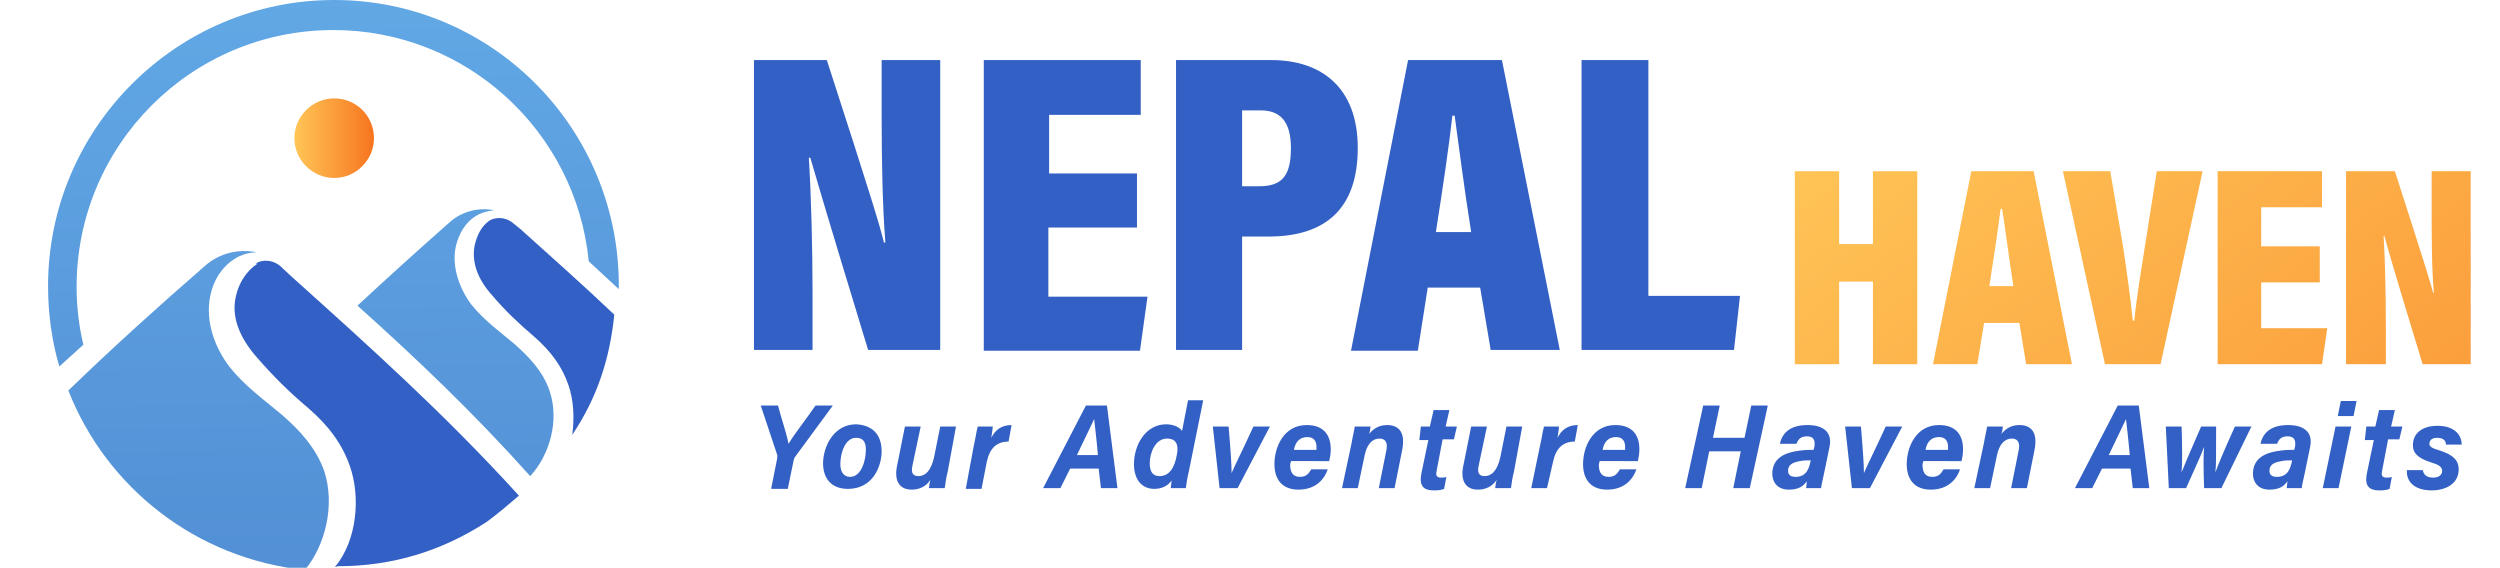 <?xml version="1.0" encoding="utf-8"?>
<!-- Generator: Adobe Illustrator 24.3.0, SVG Export Plug-In . SVG Version: 6.00 Build 0)  -->
<svg version="1.1" xmlns="http://www.w3.org/2000/svg" xmlns:xlink="http://www.w3.org/1999/xlink" x="0px" y="0px"
	 viewBox="0 0 332.9 75.6" style="enable-background:new 0 0 332.9 75.6;" xml:space="preserve">
<style type="text/css">
	.st0{fill:url(#SVGID_1_);}
	.st1{fill:url(#SVGID_2_);}
	.st2{fill:url(#SVGID_3_);}
	.st3{fill:#3360C4;}
	.st4{fill:url(#SVGID_4_);}
	.st5{fill:url(#SVGID_5_);}
	.st6{fill:url(#SVGID_6_);}
	.st7{fill:url(#SVGID_7_);}
	.st8{fill:url(#SVGID_8_);}
	.st9{fill:url(#SVGID_9_);}
</style>
<g id="Background">
</g>
<g id="Objects">
	<g>
		<g>
			<linearGradient id="SVGID_1_" gradientUnits="userSpaceOnUse" x1="62.756" y1="166.116" x2="57.908" y2="-112.183">
				<stop  offset="0" style="stop-color:#4172C2"/>
				<stop  offset="1" style="stop-color:#77CCFC"/>
			</linearGradient>
			<path class="st0" d="M70.6,63.4c2.6-2.8,3.9-7.4,2.6-11.3c-0.9-2.7-2.8-4.6-4.7-6.3c-1.9-1.6-4-3.1-5.7-5.2
				c-1.6-2.1-2.7-5.1-2.1-7.8c0.4-1.7,1.3-3.2,2.6-4c0.8-0.5,1.6-0.7,2.5-0.8c-2-0.4-4.1,0.1-5.7,1.4c-4.2,3.7-8.3,7.4-12.5,11.3
				C55.3,47.6,63,54.9,70.6,63.4z"/>
		</g>
	</g>
	<linearGradient id="SVGID_2_" gradientUnits="userSpaceOnUse" x1="39.156" y1="18.386" x2="49.8" y2="18.386">
		<stop  offset="0" style="stop-color:#FFC557"/>
		<stop  offset="0.703" style="stop-color:#F98D30"/>
		<stop  offset="1" style="stop-color:#F7741E"/>
	</linearGradient>
	<path class="st1" d="M49.8,18.4c0,2.9-2.4,5.3-5.3,5.3c-2.9,0-5.3-2.4-5.3-5.3c0-2.9,2.4-5.3,5.3-5.3
		C47.4,13.1,49.8,15.4,49.8,18.4z"/>
	<linearGradient id="SVGID_3_" gradientUnits="userSpaceOnUse" x1="28.283" y1="166.716" x2="23.434" y2="-111.583">
		<stop  offset="0" style="stop-color:#4172C2"/>
		<stop  offset="1" style="stop-color:#77CCFC"/>
	</linearGradient>
	<path class="st2" d="M40.6,75.9c2.8-3.4,4-8.7,2.6-13.1c-1.1-3.2-3.4-5.6-5.7-7.6c-2.4-2-4.9-3.8-6.9-6.3c-2-2.6-3.3-6.1-2.6-9.5
		c0.4-2.1,1.6-3.9,3.2-4.9c0.9-0.6,2-0.9,3-0.9c-2.4-0.5-5,0.1-6.9,1.8C21.2,40.7,15.1,46.2,9.1,52C14.2,65,26.2,74.4,40.6,75.9z"/>
	<g>
		<path class="st3" d="M38.9,36.9l-1.4-1.3c-0.1-0.1-0.1-0.1-0.2-0.2c-1-0.8-2.3-0.9-3.3-0.3l0.3,0c-1.4,0.9-2.5,2.5-2.9,4.4
			c-0.6,2.6,0.4,5.4,2.9,8.2c2.1,2.4,4.2,4.5,6.7,6.6c2.8,2.4,4.6,4.9,5.6,7.8c1.4,4,1,9.8-2,13.4c0,0,0.4-0.1,0.4-0.1
			c7.2,0,13.8-2,19.8-5.9c1.5-1.1,2.9-2.3,4.3-3.5C59,54.9,48.8,45.8,38.9,36.9z"/>
		<path class="st3" d="M81.8,41.9c-4.1-3.9-8.4-7.7-12.5-11.4c0,0-1-0.8-1-0.8c-0.9-0.8-2.4-0.9-3.3-0.2c-1,0.8-1.5,1.9-1.8,3.2
			c-0.4,2.1,0.3,4.4,2.4,6.7c1.7,2,3.5,3.7,5.5,5.4c2.3,2,3.8,4.1,4.6,6.5c0.7,2,0.8,4.4,0.5,6.6C79.5,53,81.2,47.8,81.8,41.9z"/>
	</g>
	<g>
		<linearGradient id="SVGID_4_" gradientUnits="userSpaceOnUse" x1="46.714" y1="166.395" x2="41.865" y2="-111.904">
			<stop  offset="0" style="stop-color:#4172C2"/>
			<stop  offset="1" style="stop-color:#77CCFC"/>
		</linearGradient>
		<path class="st4" d="M44.5,0C23.5,0,6.4,17.1,6.4,38.1c0,3.7,0.5,7.3,1.5,10.7l3.2-2.9c-0.6-2.5-0.9-5.1-0.9-7.7
			c0-18.9,15.3-34.2,34.2-34.2c17.7,0,32.3,13.5,34,30.8c1.3,1.2,2.7,2.5,4,3.7c0-0.1,0-0.2,0-0.3C82.5,17.1,65.5,0,44.5,0z"/>
	</g>
	<g>
		<path class="st3" d="M100.4,46.6V8h9.7c5.9,18.2,7.2,22.5,7.6,24.3h0.2c-0.4-4.9-0.5-11.2-0.5-17.2V8h7.8v38.6h-9.6
			c-6.1-20-7.2-23.9-7.7-25.6h-0.2c0.3,4.6,0.5,11.8,0.5,18.1v7.5H100.4z"/>
		<path class="st3" d="M151.3,30.3h-11.7v9.2h13.2l-1,7.2H131V8h20.9v7.3h-12.2v7.8h11.7V30.3z"/>
		<path class="st3" d="M156.6,8h12.7c6.7,0,11.5,3.7,11.5,11.7c0,8.1-4.3,11.8-11.9,11.8h-3.5v15.1h-8.8V8z M165.4,24.8h2.3
			c3.1,0,4.2-1.5,4.2-5.1c0-3.6-1.5-5-4-5h-2.5V24.8z"/>
		<path class="st3" d="M190.1,38.4l-1.3,8.3h-8.9L187.5,8H200l7.7,38.6h-9.2l-1.4-8.3H190.1z M195.9,30.9
			c-0.9-5.6-1.7-11.9-2.2-15.5h-0.3c-0.4,3.7-1.3,9.8-2.2,15.5H195.9z"/>
		<path class="st3" d="M210.6,8h8.9v31.4h12.2l-0.8,7.2h-20.3V8z"/>
	</g>
	<g>
		<linearGradient id="SVGID_5_" gradientUnits="userSpaceOnUse" x1="236.525" y1="21.569" x2="332.379" y2="148.777">
			<stop  offset="0" style="stop-color:#FFC557"/>
			<stop  offset="0.703" style="stop-color:#F98D30"/>
			<stop  offset="1" style="stop-color:#F7741E"/>
		</linearGradient>
		<path class="st5" d="M239,22.8h5.9v9.7h4.5v-9.7h5.9v25.7h-5.9v-11h-4.5v11H239V22.8z"/>
		<linearGradient id="SVGID_6_" gradientUnits="userSpaceOnUse" x1="247.337" y1="13.422" x2="343.191" y2="140.63">
			<stop  offset="0" style="stop-color:#FFC557"/>
			<stop  offset="0.703" style="stop-color:#F98D30"/>
			<stop  offset="1" style="stop-color:#F7741E"/>
		</linearGradient>
		<path class="st6" d="M264.2,43l-0.9,5.5h-5.9l5.1-25.7h8.3l5.1,25.7h-6.1l-0.9-5.5H264.2z M268.1,38.1c-0.6-3.8-1.1-7.9-1.5-10.3
			h-0.2c-0.3,2.5-0.9,6.5-1.5,10.3H268.1z"/>
		<linearGradient id="SVGID_7_" gradientUnits="userSpaceOnUse" x1="261.807" y1="2.519" x2="357.661" y2="129.726">
			<stop  offset="0" style="stop-color:#FFC557"/>
			<stop  offset="0.703" style="stop-color:#F98D30"/>
			<stop  offset="1" style="stop-color:#F7741E"/>
		</linearGradient>
		<path class="st7" d="M280.3,48.5l-5.6-25.7h6.3l1.7,10c0.5,3.3,1,6.9,1.3,9.9h0.2c0.3-3.1,0.9-6.5,1.4-9.8l1.6-10.1h6.1l-5.6,25.7
			H280.3z"/>
		<linearGradient id="SVGID_8_" gradientUnits="userSpaceOnUse" x1="271.686" y1="-4.926" x2="367.54" y2="122.282">
			<stop  offset="0" style="stop-color:#FFC557"/>
			<stop  offset="0.703" style="stop-color:#F98D30"/>
			<stop  offset="1" style="stop-color:#F7741E"/>
		</linearGradient>
		<path class="st8" d="M308.9,37.6h-7.8v6.1h8.8l-0.7,4.8h-13.9V22.8h13.9v4.8h-8.1v5.2h7.8V37.6z"/>
		<linearGradient id="SVGID_9_" gradientUnits="userSpaceOnUse" x1="283.395" y1="-13.748" x2="379.249" y2="113.459">
			<stop  offset="0" style="stop-color:#FFC557"/>
			<stop  offset="0.703" style="stop-color:#F98D30"/>
			<stop  offset="1" style="stop-color:#F7741E"/>
		</linearGradient>
		<path class="st9" d="M312.4,48.5V22.8h6.5c3.9,12.1,4.8,15,5.1,16.2h0.1c-0.3-3.2-0.3-7.5-0.3-11.5v-4.7h5.2v25.7h-6.4
			c-4.1-13.4-4.8-16-5.1-17.1h-0.1c0.2,3.1,0.3,7.9,0.3,12.1v5H312.4z"/>
	</g>
	<g>
		<path class="st3" d="M102.7,65l0.8-4c0-0.1,0-0.2,0-0.4l-2.2-6.6h2.3c0.4,1.6,1.2,3.9,1.4,5.1c0.7-1.2,2.5-3.5,3.6-5.1h2.3l-5,6.8
			c-0.1,0.1-0.1,0.2-0.2,0.4l-0.8,3.9H102.7z"/>
		<path class="st3" d="M117.4,60.1c0,1.9-1.1,5-4.5,5c-2.2,0-3.3-1.4-3.3-3.4c0-2.2,1.4-5.2,4.4-5.2C116,56.6,117.4,57.7,117.4,60.1
			z M111.9,61.8c0,1.1,0.5,1.7,1.3,1.7c1.5,0,2.1-2.2,2.1-3.6c0-1.1-0.4-1.6-1.3-1.6C112.5,58.3,111.9,60.4,111.9,61.8z"/>
		<path class="st3" d="M126.2,62.8c-0.2,0.7-0.3,1.5-0.4,2.2h-2.1c0-0.2,0.1-0.8,0.2-1.1c-0.6,0.9-1.5,1.3-2.5,1.3
			c-1.5,0-2.3-1-2-2.9l1.1-5.5h2.1l-1.1,5.2c-0.2,0.9,0,1.4,0.8,1.4c0.9,0,1.7-0.7,2.1-2.6l0.8-4h2.1L126.2,62.8z"/>
		<path class="st3" d="M129.7,59.2c0.2-0.8,0.3-1.7,0.5-2.4h2c0,0.2-0.1,0.8-0.2,1.5c0.5-1,1.3-1.7,2.7-1.7l-0.4,2.2
			c-1.5,0-2.5,0.8-2.9,2.7l-0.7,3.6h-2.1L129.7,59.2z"/>
		<path class="st3" d="M142.5,62.4l-1.3,2.6h-2.3l5.7-11h2.8l1.4,11h-2.2l-0.3-2.6H142.5z M146.2,60.6c-0.2-2.3-0.4-3.8-0.5-4.8h0
			c-0.5,1.1-1.4,2.9-2.3,4.8H146.2z"/>
		<path class="st3" d="M160.2,53.4l-1.9,9.4c-0.2,0.8-0.3,1.5-0.4,2.2h-2c0-0.3,0.1-0.6,0.1-1c-0.5,0.7-1.3,1.1-2.3,1.1
			c-1.7,0-2.7-1.3-2.7-3.3c0-2.5,1.5-5.3,4.3-5.3c1.1,0,1.9,0.5,2.1,0.9l0.8-4.1H160.2z M153.1,61.7c0,1.1,0.4,1.7,1.3,1.7
			c1.3,0,2-1.1,2.3-2.8c0.3-1.4-0.1-2.2-1.3-2.2C153.9,58.4,153.1,60.2,153.1,61.7z"/>
		<path class="st3" d="M163.6,56.8c0.3,3.5,0.4,5.2,0.4,6.2h0c0.5-1.2,1.4-2.9,2.9-6.2h2.2l-4.3,8.2h-2.4l-0.9-8.2H163.6z"/>
		<path class="st3" d="M171.9,61.4c0,0.2-0.1,0.3-0.1,0.5c0,0.9,0.3,1.6,1.3,1.6c0.9,0,1.2-0.5,1.5-1h2.2c-0.4,1.2-1.5,2.7-3.9,2.7
			c-2.2,0-3.2-1.4-3.2-3.4c0-2.2,1.2-5.2,4.3-5.2c2.4,0,3.2,1.5,3.2,3.2c0,0.7-0.1,1.1-0.2,1.6H171.9z M175.3,59.9
			c0-0.2,0-0.3,0-0.4c0-0.7-0.3-1.3-1.2-1.3c-1,0-1.6,0.6-1.8,1.7H175.3z"/>
		<path class="st3" d="M180,58.9c0.1-0.7,0.3-1.4,0.4-2.1h2.1c0,0.2-0.1,0.8-0.2,1c0.4-0.5,1.1-1.2,2.4-1.2c1.6,0,2.5,1,2,3.4l-1,5
			h-2.1l1-5c0.2-0.9,0-1.6-0.9-1.6c-1,0-1.7,0.8-2,2.3l-0.9,4.3h-2.1L180,58.9z"/>
		<path class="st3" d="M189.2,56.8h1.2l0.5-2.2h2.1l-0.5,2.2h1.5l-0.4,1.7h-1.5l-0.8,4.2c-0.1,0.5-0.1,0.9,0.6,0.9
			c0.2,0,0.5,0,0.7-0.1l-0.3,1.6c-0.5,0.2-1,0.2-1.4,0.2c-1.7,0-1.9-1-1.6-2.4l0.9-4.3h-1.2L189.2,56.8z"/>
		<path class="st3" d="M201.6,62.8c-0.2,0.7-0.3,1.5-0.4,2.2h-2.1c0-0.2,0.1-0.8,0.2-1.1c-0.6,0.9-1.5,1.3-2.5,1.3
			c-1.5,0-2.3-1-2-2.9l1.1-5.5h2.1l-1.1,5.2c-0.2,0.9,0,1.4,0.8,1.4c0.9,0,1.7-0.7,2.1-2.6l0.8-4h2.1L201.6,62.8z"/>
		<path class="st3" d="M205.1,59.2c0.2-0.8,0.3-1.7,0.5-2.4h2c0,0.2-0.1,0.8-0.2,1.5c0.5-1,1.3-1.7,2.7-1.7l-0.4,2.2
			c-1.5,0-2.5,0.8-2.9,2.7L206,65h-2.1L205.1,59.2z"/>
		<path class="st3" d="M213,61.4c0,0.2-0.1,0.3-0.1,0.5c0,0.9,0.3,1.6,1.3,1.6c0.9,0,1.2-0.5,1.5-1h2.2c-0.4,1.2-1.5,2.7-3.9,2.7
			c-2.2,0-3.2-1.4-3.2-3.4c0-2.2,1.2-5.2,4.3-5.2c2.4,0,3.2,1.5,3.2,3.2c0,0.7-0.1,1.1-0.2,1.6H213z M216.4,59.9c0-0.2,0-0.3,0-0.4
			c0-0.7-0.3-1.3-1.2-1.3c-1,0-1.6,0.6-1.8,1.7H216.4z"/>
		<path class="st3" d="M226.8,54h2.2l-0.9,4.3h4.2l0.9-4.3h2.2L233,65h-2.2l1-4.9h-4.2l-1,4.9h-2.2L226.8,54z"/>
		<path class="st3" d="M242.9,63c-0.2,0.9-0.4,1.8-0.4,2h-2c0-0.2,0.1-0.7,0.1-0.9c-0.4,0.5-0.9,1.1-2.4,1.1c-1.6,0-2.2-1.1-2.2-2.1
			c0-2.3,2-2.9,3.7-3.1c0.7-0.1,1.3-0.1,1.8-0.1l0.1-0.4c0.1-0.6,0.1-1.4-1-1.4c-1,0-1.2,0.6-1.4,1H237c0.3-1.3,1.2-2.5,3.7-2.5
			c1.9,0,3.4,0.8,2.9,3L242.9,63z M241.1,61.3c-0.5,0-1,0-1.4,0.1c-1.2,0.2-1.6,0.6-1.6,1.3c0,0.5,0.3,0.8,1,0.8
			c1.5,0,1.8-1.2,2-2.1L241.1,61.3z"/>
		<path class="st3" d="M247.8,56.8c0.3,3.5,0.4,5.2,0.4,6.2h0c0.5-1.2,1.4-2.9,2.9-6.2h2.2L249,65h-2.4l-0.9-8.2H247.8z"/>
		<path class="st3" d="M256.1,61.4c0,0.2-0.1,0.3-0.1,0.5c0,0.9,0.3,1.6,1.3,1.6c0.9,0,1.2-0.5,1.5-1h2.2c-0.4,1.2-1.5,2.7-3.9,2.7
			c-2.2,0-3.2-1.4-3.2-3.4c0-2.2,1.2-5.2,4.3-5.2c2.4,0,3.2,1.5,3.2,3.2c0,0.7-0.1,1.1-0.2,1.6H256.1z M259.4,59.9
			c0-0.2,0-0.3,0-0.4c0-0.7-0.3-1.3-1.2-1.3c-1,0-1.6,0.6-1.8,1.7H259.4z"/>
		<path class="st3" d="M264.2,58.9c0.1-0.7,0.3-1.4,0.4-2.1h2.1c0,0.2-0.1,0.8-0.2,1c0.4-0.5,1.1-1.2,2.4-1.2c1.6,0,2.5,1,2,3.4
			l-1,5h-2.1l1-5c0.2-0.9,0-1.6-0.9-1.6c-1,0-1.7,0.8-2,2.3L265,65h-2.1L264.2,58.9z"/>
		<path class="st3" d="M279.9,62.4l-1.3,2.6h-2.3l5.7-11h2.8l1.4,11H284l-0.3-2.6H279.9z M283.6,60.6c-0.2-2.3-0.4-3.8-0.5-4.8h0
			c-0.5,1.1-1.4,2.9-2.3,4.8H283.6z"/>
		<path class="st3" d="M290.5,56.8c0.1,2.8,0.1,5.1,0,6.1h0c0.4-1,0.8-2,2.6-6.1h2c0,4.1,0,5.2-0.1,6.1h0c0.3-0.8,1-2.6,2.6-6.1h2.2
			l-4,8.2h-2.3c-0.1-2.8-0.1-4.4,0-5.5h0c-0.4,1.1-1.1,2.6-2.4,5.5h-2.3l-0.4-8.2H290.5z"/>
		<path class="st3" d="M306.9,63c-0.2,0.9-0.4,1.8-0.4,2h-2c0-0.2,0.1-0.7,0.1-0.9c-0.4,0.5-0.9,1.1-2.4,1.1c-1.6,0-2.2-1.1-2.2-2.1
			c0-2.3,2-2.9,3.7-3.1c0.7-0.1,1.3-0.1,1.8-0.1l0.1-0.4c0.1-0.6,0.1-1.4-1-1.4c-1,0-1.2,0.6-1.4,1H301c0.3-1.3,1.2-2.5,3.7-2.5
			c1.9,0,3.4,0.8,2.9,3L306.9,63z M305.2,61.3c-0.5,0-1,0-1.4,0.1c-1.2,0.2-1.6,0.6-1.6,1.3c0,0.5,0.3,0.8,1,0.8
			c1.5,0,1.8-1.2,2-2.1L305.2,61.3z"/>
		<path class="st3" d="M311,56.8h2.1l-1.7,8.2h-2.1L311,56.8z M311.7,53.4h2.1l-0.4,2h-2.1L311.7,53.4z"/>
		<path class="st3" d="M315.1,56.8h1.2l0.5-2.2h2.1l-0.5,2.2h1.5l-0.4,1.7H318l-0.8,4.2c-0.1,0.5-0.1,0.9,0.6,0.9
			c0.2,0,0.5,0,0.7-0.1l-0.3,1.6c-0.5,0.2-1,0.2-1.4,0.2c-1.7,0-1.9-1-1.6-2.4l0.9-4.3h-1.2L315.1,56.8z"/>
		<path class="st3" d="M322.6,62.5c0.1,0.7,0.5,1.1,1.4,1.1c0.8,0,1.2-0.4,1.2-0.9c0-0.5-0.4-0.8-1.4-1.1c-1.9-0.6-2.5-1.3-2.5-2.3
			c0-1.5,1.1-2.6,3.3-2.6c2.2,0,3.2,1.2,3.2,2.5h-2.1c0-0.4-0.2-0.9-1.2-0.9c-0.5,0-1,0.2-1,0.8c0,0.4,0.4,0.6,1.4,0.9
			c1.9,0.6,2.5,1.4,2.5,2.5c0,1.9-1.7,2.8-3.6,2.8c-2.1,0-3.4-1-3.3-2.7H322.6z"/>
	</g>
</g>
</svg>
